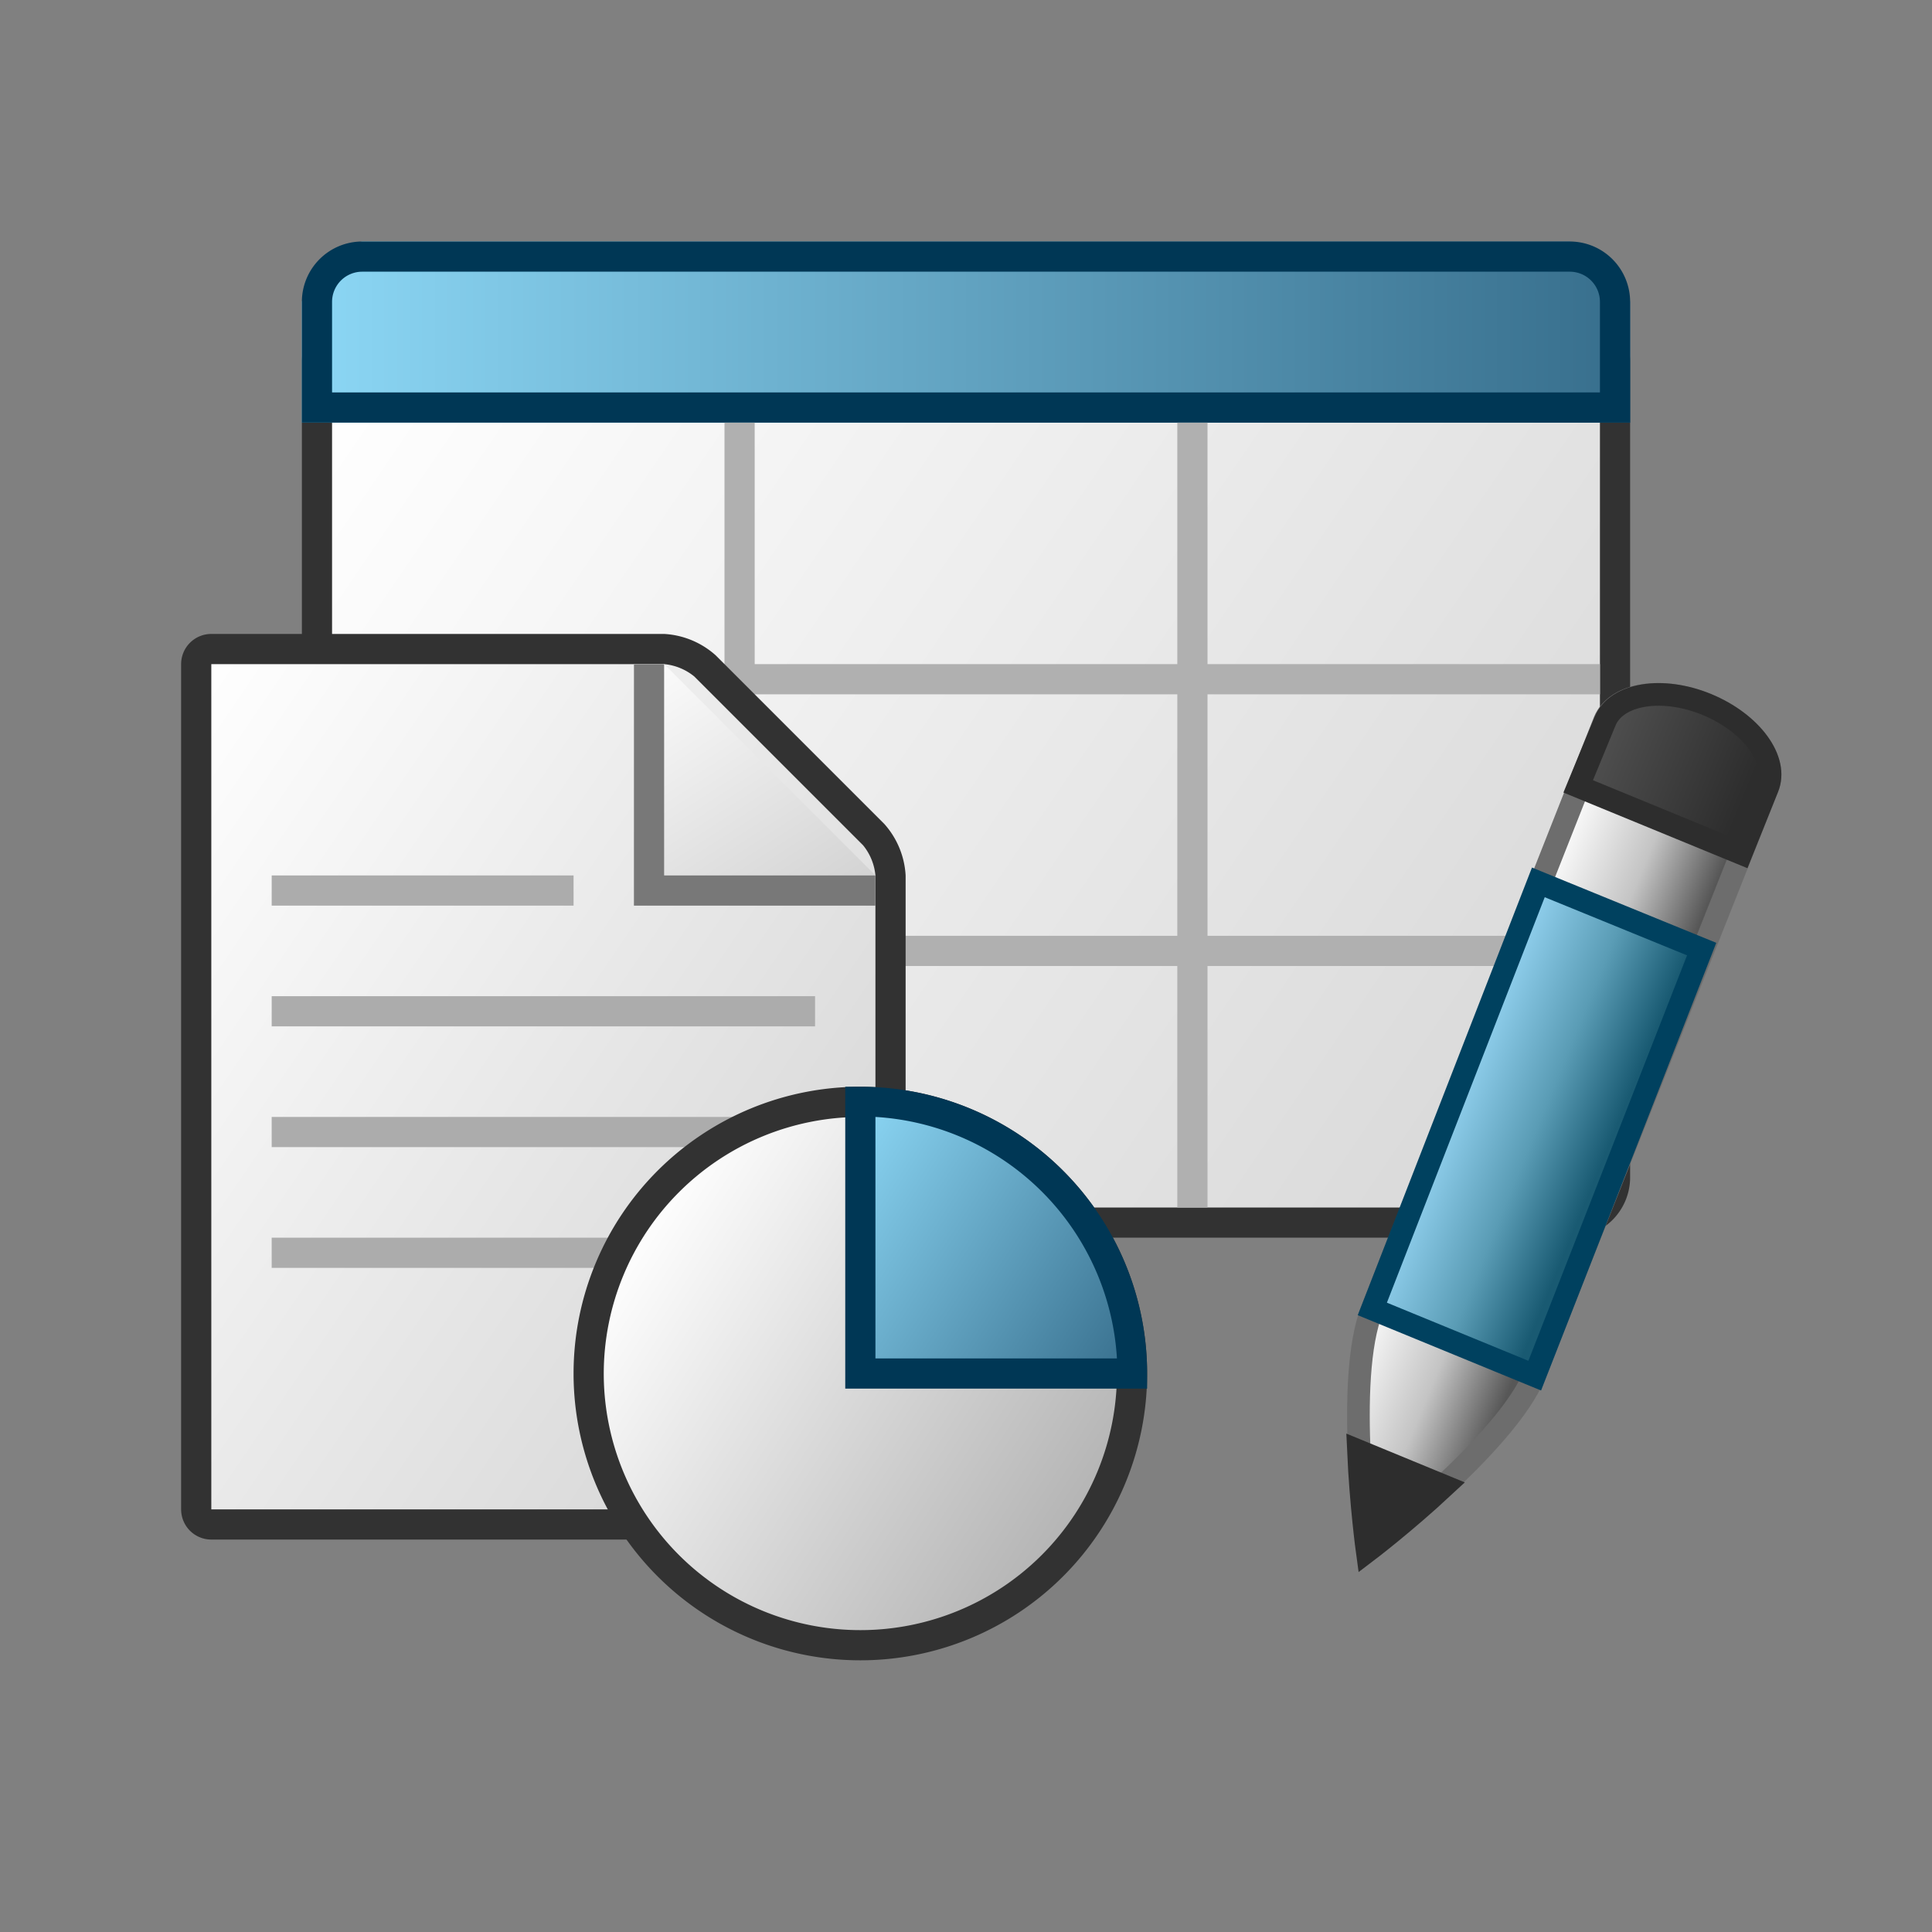 <svg id="_64_1X_ok_49050_copy" data-name="64  1X    ok   49050 copy" xmlns="http://www.w3.org/2000/svg" xmlns:xlink="http://www.w3.org/1999/xlink" viewBox="0 0 64 64"><rect x="0" y="0" width="64" height="64" fill="#808080" stroke="none"/><defs><style>.cls-1{fill:url(#linear-gradient);}.cls-2{fill:#323232;}.cls-3{fill:url(#Medium_BLUE_gradient_FRONT);}.cls-4{fill:#003755;}.cls-5{fill:#b0b0b0;}.cls-6{fill:url(#linear-gradient-2);}.cls-7{fill:#acacac;}.cls-8{fill:url(#linear-gradient-3);}.cls-9{fill:#787878;}.cls-10{fill:url(#linear-gradient-4);}.cls-11{fill:url(#Medium_BLUE_gradient_FRONT-2);}.cls-12{stroke:#6d6d6d;fill:url(#linear-gradient-5);}.cls-12,.cls-13,.cls-14,.cls-15{stroke-miterlimit:10;stroke-width:0.75px;}.cls-13{stroke:#00415f;fill:url(#linear-gradient-6);}.cls-14{fill:#2d2d2d;stroke-linecap:round;}.cls-14,.cls-15{stroke:#2d2d2d;}.cls-15{fill:url(#linear-gradient-7);}</style><linearGradient id="linear-gradient" x1="11.65" y1="11.61" x2="88.55" y2="64.08" gradientUnits="userSpaceOnUse"><stop offset="0" stop-color="#fff"/><stop offset="1" stop-color="#b3b3b3"/></linearGradient><linearGradient id="Medium_BLUE_gradient_FRONT" x1="10" y1="11" x2="54" y2="11" gradientUnits="userSpaceOnUse"><stop offset="0" stop-color="#8cd7f5"/><stop offset="1" stop-color="#376e8c"/></linearGradient><linearGradient id="linear-gradient-2" x1="2.52" y1="27.68" x2="49.74" y2="59.9" xlink:href="#linear-gradient"/><linearGradient id="linear-gradient-3" x1="20.1" y1="21.89" x2="28.6" y2="35.09" gradientUnits="userSpaceOnUse"><stop offset="0" stop-color="#fff"/><stop offset="1" stop-color="#bfbfbf"/></linearGradient><linearGradient id="linear-gradient-4" x1="20.95" y1="40.6" x2="36.05" y2="50.4" xlink:href="#linear-gradient"/><linearGradient id="Medium_BLUE_gradient_FRONT-2" x1="26.84" y1="39.06" x2="37.28" y2="45.84" xlink:href="#Medium_BLUE_gradient_FRONT"/><linearGradient id="linear-gradient-5" x1="139.98" y1="27.79" x2="135.68" y2="23.5" gradientTransform="translate(-86.12 66.96) rotate(-22.73)" gradientUnits="userSpaceOnUse"><stop offset="0.1" stop-color="#575757"/><stop offset="0.5" stop-color="#c4c4c4"/><stop offset="1" stop-color="#fff"/></linearGradient><linearGradient id="linear-gradient-6" x1="139.95" y1="27.82" x2="135.65" y2="23.52" gradientTransform="translate(-86.12 66.96) rotate(-22.73)" gradientUnits="userSpaceOnUse"><stop offset="0.1" stop-color="#195a72"/><stop offset="0.5" stop-color="#5a9cb5"/><stop offset="1" stop-color="#93d2f0"/></linearGradient><linearGradient id="linear-gradient-7" x1="144.89" y1="14.26" x2="149.04" y2="18.41" gradientTransform="translate(-86.12 66.96) rotate(-22.73)" gradientUnits="userSpaceOnUse"><stop offset="0" stop-color="#505050"/><stop offset="0.9" stop-color="#2d2d2d"/></linearGradient></defs><title>Correctif 02__R21XArtboard 1</title><g id="TABleau_copy" data-name="TABleau   *** copy"><g id="Tableau_" data-name="Tableau  **"><rect class="cls-1" x="10.5" y="10.5" width="43" height="30" rx="1.5"/><path class="cls-2" d="M52,11a1,1,0,0,1,1,1V39a1,1,0,0,1-1,1H12a1,1,0,0,1-1-1V12a1,1,0,0,1,1-1H52m0-1H12a2,2,0,0,0-2,2V39a2,2,0,0,0,2,2H52a2,2,0,0,0,2-2V12a2,2,0,0,0-2-2Z"/><path class="cls-3" d="M10,14V10a2.49,2.49,0,0,1,2-2H52a2.49,2.49,0,0,1,2,2v4Z"/><path class="cls-4" d="M52,9a1,1,0,0,1,1,1v3H11V10a1,1,0,0,1,1-1H52m0-1H12a2,2,0,0,0-2,2v4H54V10a2,2,0,0,0-2-2Z"/></g><g id="grille_copy" data-name="grille   ** copy"><rect id="v2" class="cls-5" x="24" y="14" width="1" height="26"/><rect id="v1" class="cls-5" x="39" y="14" width="1" height="26"/><rect id="h2" class="cls-5" x="11" y="22" width="42" height="1"/><rect id="h1" class="cls-5" x="11" y="31" width="42" height="1"/></g></g><g id="FEUILLE_copy" data-name="FEUILLE   *** copy"><g id="F_support" data-name="F   support"><path class="cls-6" d="M7,50.5a.5.5,0,0,1-.5-.5V22a.5.5,0,0,1,.5-.5H22a2.3,2.3,0,0,1,1.35.56l5.59,5.59A2.3,2.3,0,0,1,29.5,29V50a.5.5,0,0,1-.5.5Z"/><path class="cls-2" d="M22,22a1.85,1.85,0,0,1,1,.41L28.59,28A1.85,1.85,0,0,1,29,29V50H7V22H22m0-1H7a1,1,0,0,0-1,1V50a1,1,0,0,0,1,1H29a1,1,0,0,0,1-1V29a2.79,2.79,0,0,0-.71-1.71l-5.58-5.58A2.79,2.79,0,0,0,22,21Z"/></g><path id="txt_feuille" data-name="txt feuille" class="cls-7" d="M27,38H9V37H27Zm0,3H9v1H27Zm0-8H9v1H27Zm-8-4H9v1H19Z"/><g id="coin_feuille_copy" data-name="coin feuille    ** copy"><polygon id="surf_" data-name="surf **" class="cls-8" points="29 30 21 30 21 22 22 22 29 29 29 30"/><polygon id="bord_" data-name="bord **" class="cls-9" points="22 29 22 22 21 22 21 30 29 30 29 29 22 29"/></g></g><g id="camenbert_copy" data-name="camenbert   ** copy"><path class="cls-10" d="M28.5,54.5a9,9,0,1,1,9-9A9,9,0,0,1,28.5,54.5Z"/><path class="cls-2" d="M28.5,37A8.5,8.5,0,1,1,20,45.5,8.51,8.51,0,0,1,28.5,37m0-1A9.5,9.5,0,1,0,38,45.5,9.5,9.5,0,0,0,28.5,36Z"/><path class="cls-11" d="M28.5,45.5v-9a9,9,0,0,1,9,9Z"/><path class="cls-4" d="M29,37a8.52,8.52,0,0,1,8,8H29V37m-.5-1c-.17,0-.33,0-.5,0V46H38c0-.17,0-.33,0-.5A9.5,9.5,0,0,0,28.5,36Z"/></g><g id="ctryon_ok_" data-name="ctryon ok ***"><path class="cls-12" d="M56.53,23.34c-1.49-.62-3-.37-3.38.55L45.46,43.36c-.94,2.31-.15,8-.15,8s4.58-3.51,5.52-5.82L58.55,26.1C58.93,25.18,58,24,56.53,23.34Z"/><polygon class="cls-13" points="50.96 29.23 56.37 31.44 50.84 45.57 45.46 43.36 50.96 29.23"/><path class="cls-14" d="M47.84,49.23,45,48.06c.08,1.8.29,3.33.29,3.33S46.53,50.45,47.84,49.23Z"/><path class="cls-15" d="M58.55,26.1c.38-.92-.53-2.15-2-2.76s-3-.37-3.38.55l-.89,2.16,5.4,2.22Z"/></g></svg>